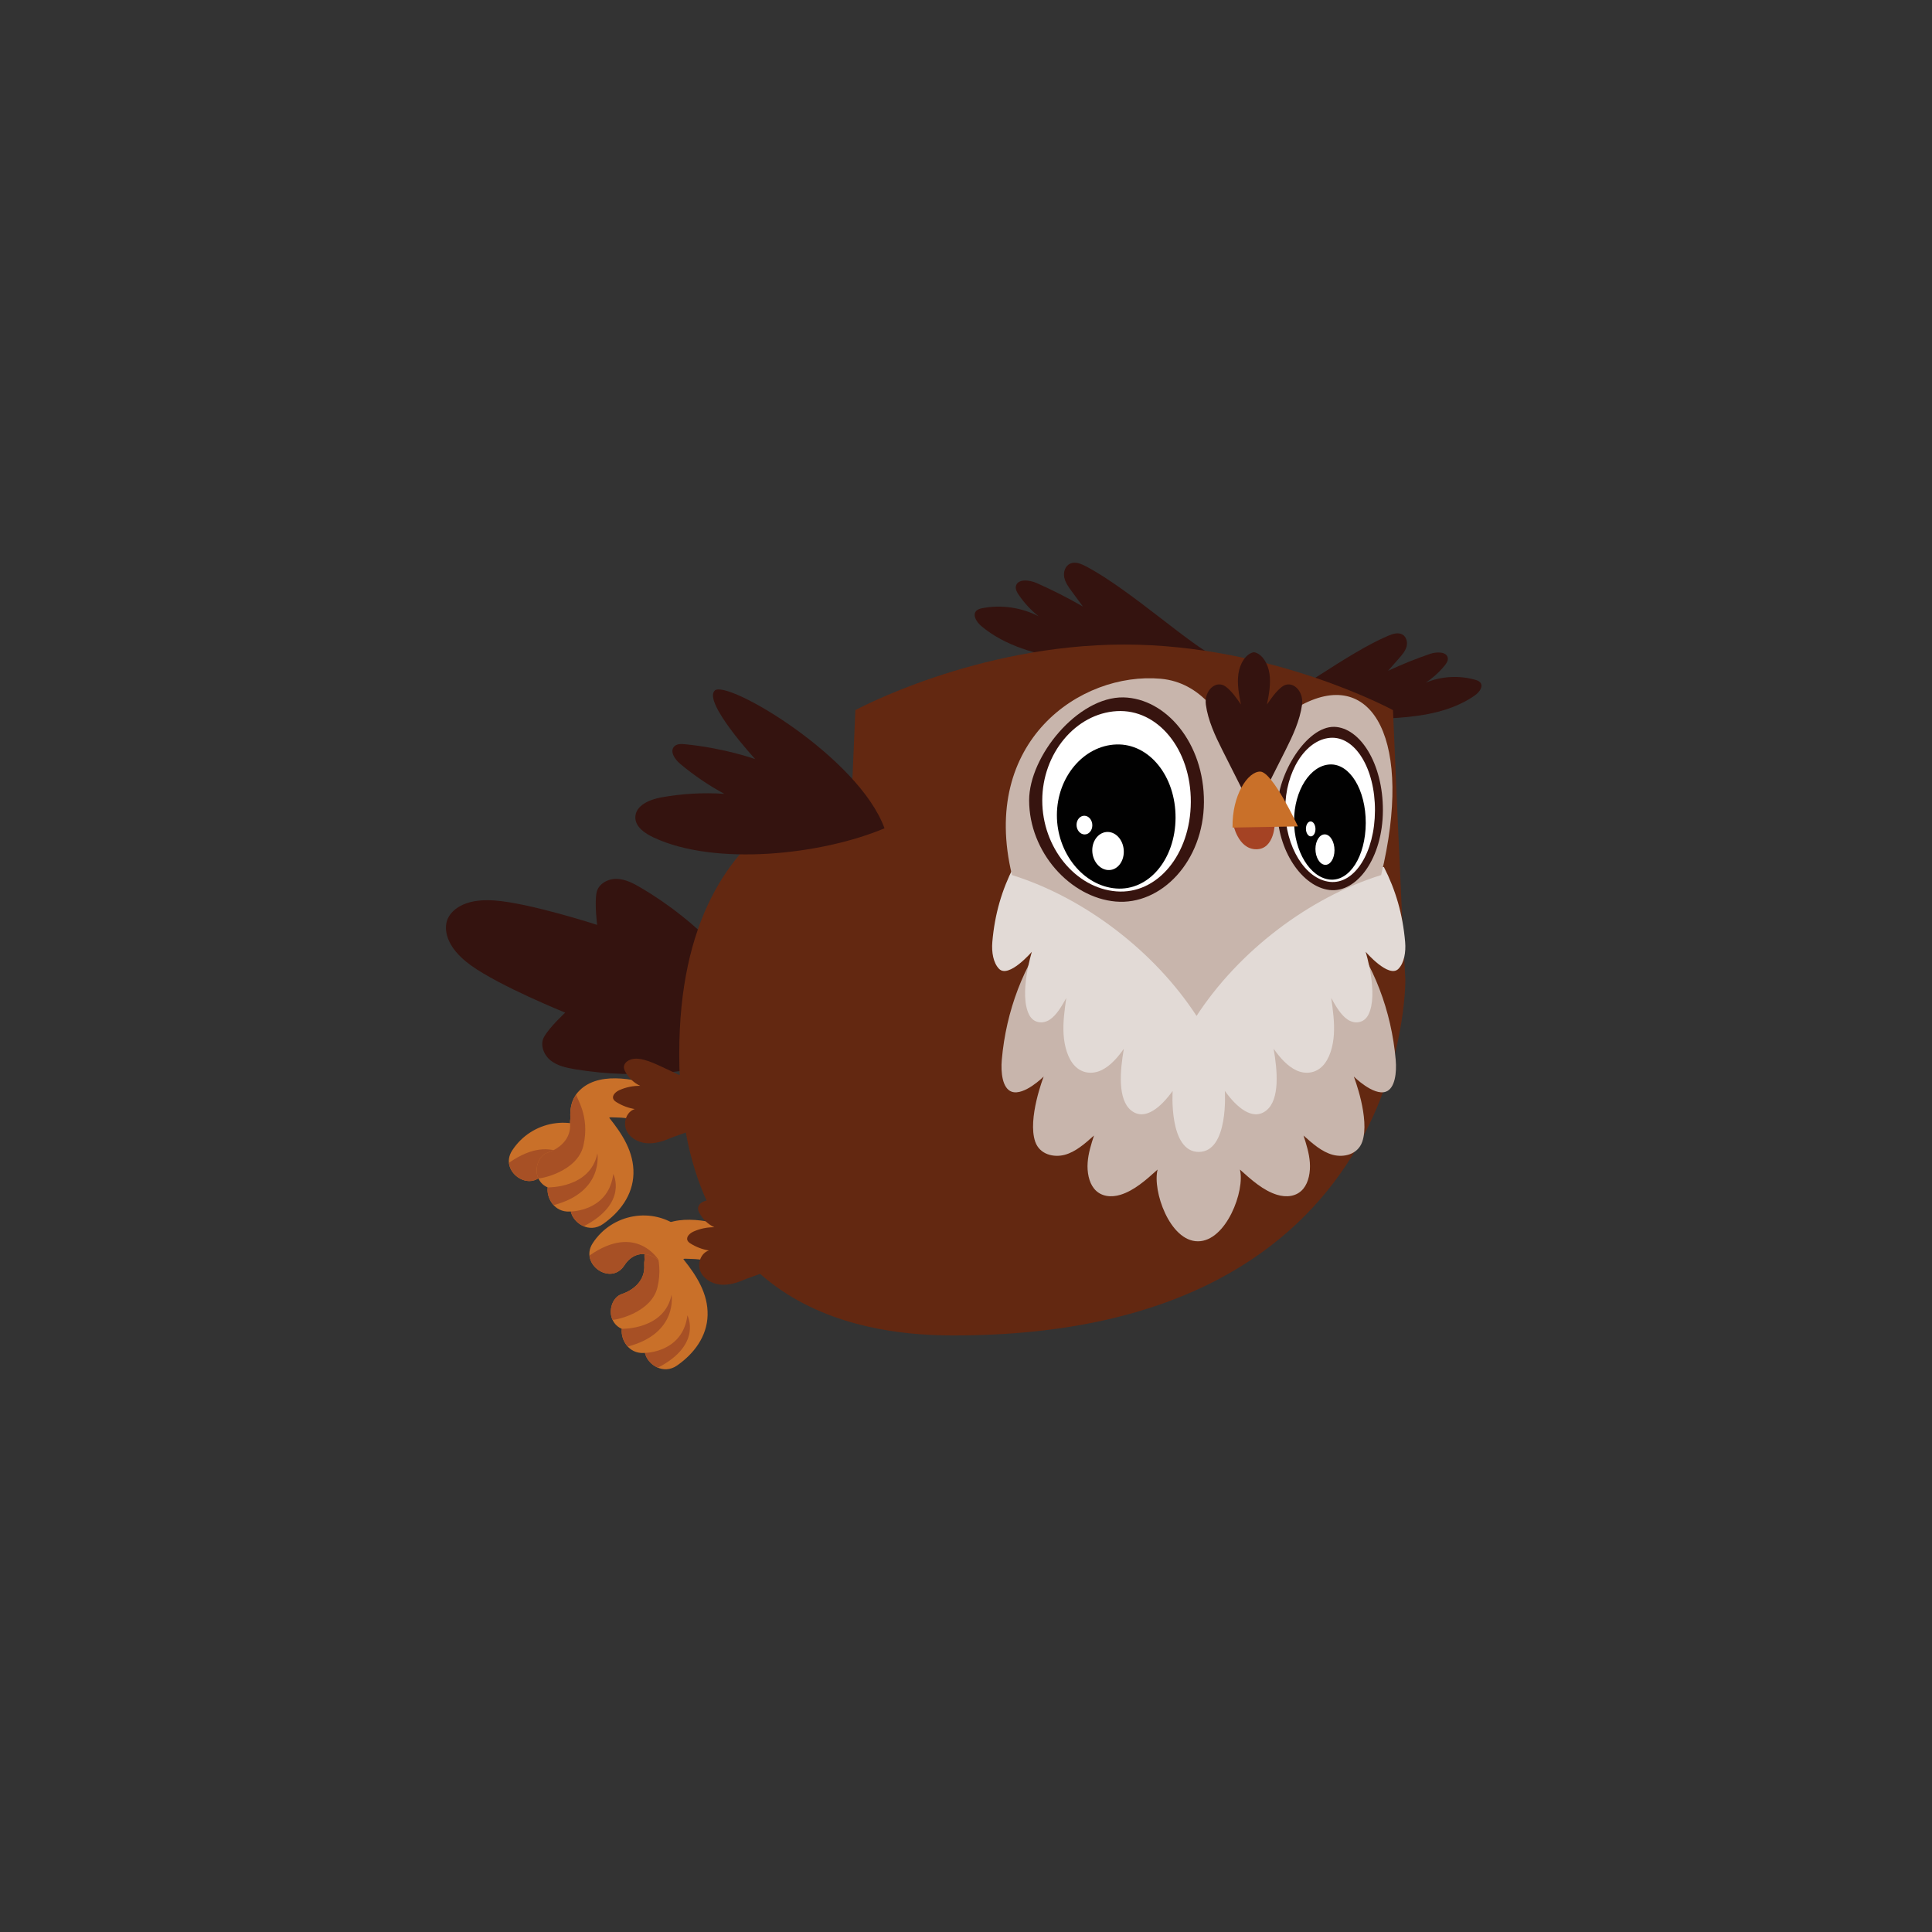 <?xml version="1.0" encoding="utf-8"?>
<!-- Generator: Adobe Illustrator 16.0.0, SVG Export Plug-In . SVG Version: 6.00 Build 0)  -->
<!DOCTYPE svg PUBLIC "-//W3C//DTD SVG 1.1//EN" "http://www.w3.org/Graphics/SVG/1.1/DTD/svg11.dtd">
<svg version="1.1" id="Layer_1" xmlns="http://www.w3.org/2000/svg" xmlns:xlink="http://www.w3.org/1999/xlink" x="0px" y="0px"
	 width="300px" height="300px" viewBox="0 0 300 300" enable-background="new 0 0 300 300" xml:space="preserve">
<rect x="0" y="0" width="300" height="300" fill="#333333" stroke="none"/>
<g>
	<g>
		<path fill="#34130F" d="M168.641,87.947c-0.759-0.4-1.669-0.776-2.452-0.434c-0.778,0.34-1.092,1.294-0.939,2.107
			c0.153,0.813,0.663,1.517,1.159,2.192c0.582,0.79,1.164,1.581,1.745,2.371c-2.329-1.344-4.734-2.565-7.2-3.655
			c-1.15-0.509-2.994-0.676-3.21,0.522c-0.085,0.47,0.178,0.931,0.451,1.332c0.852,1.251,1.899,2.377,3.098,3.33
			c-2.644-1.383-5.789-1.844-8.728-1.28c-0.342,0.065-0.699,0.155-0.943,0.394c-0.679,0.666,0.019,1.773,0.753,2.39
			c3.682,3.092,8.597,4.425,13.407,5.174c7.722,1.204,15.648,1.132,23.329-0.209C184.974,100.368,175.646,91.647,168.641,87.947z"/>
	</g>
	<g>
		<path fill="#34130F" d="M215.584,98.71c0.688-0.291,1.508-0.548,2.162-0.192c0.65,0.354,0.851,1.207,0.657,1.901
			c-0.194,0.694-0.69,1.268-1.173,1.817c-0.564,0.643-1.129,1.285-1.693,1.928c2.124-0.992,4.305-1.871,6.529-2.632
			c1.038-0.355,2.651-0.361,2.749,0.695c0.038,0.415-0.225,0.795-0.492,1.123c-0.834,1.022-1.83,1.921-2.941,2.658
			c2.399-1.002,5.167-1.166,7.676-0.454c0.292,0.083,0.597,0.187,0.791,0.413c0.539,0.629-0.15,1.539-0.835,2.019
			c-3.431,2.408-7.8,3.195-12.034,3.484c-6.799,0.463-13.678-0.195-20.248-1.939C200.461,108.269,209.22,101.396,215.584,98.71z"/>
	</g>
	<g>
		<path fill="#34130F" d="M119.358,162.712c-9.469,3.843-20.009,5.004-30.088,3.315c-1.342-0.225-2.732-0.524-3.791-1.379
			s-1.659-2.428-1.006-3.62c0.832-1.519,3.292-3.788,3.292-3.788s-10.209-4.124-14.681-7.366c-3.986-2.891-4.129-5.666-3.637-7.016
			c0.491-1.351,2.384-3.385,7.296-3.037c5.509,0.391,15.98,3.794,15.98,3.794s-0.426-3.32-0.087-5.018
			c0.266-1.334,1.737-2.152,3.098-2.126c1.359,0.025,2.618,0.689,3.791,1.38c8.806,5.185,16.134,12.85,20.917,21.88"/>
	</g>
	<g>
		<g>
			<g>
				<path fill="#C97029" d="M105.13,212.039c2.63-1.83,4.659-4.51,4.745-7.817c0.088-3.368-1.734-6.17-3.759-8.695
					c0.057-0.118,0.374-0.063,1.359-0.04c1.382,0.031,2.688,0.328,4,0.748c3.674,1.173,5.739-4.46,2.052-5.639
					c-3.627-1.159-9.395-2.347-12.288,0.972c-1.013,1.162-1.247,2.585-1.155,4.036c-0.044,0.285-0.066,0.577-0.048,0.875
					c0.142,2.252-1.508,3.793-3.481,4.458c-1.538,0.519-2.082,2.635-1.451,3.986c0.329,0.706,0.847,1.159,1.448,1.416
					c-0.194,1.734,1.088,3.857,3.395,3.75c0.065-0.003,0.129-0.013,0.193-0.018C100.563,211.933,103.011,213.513,105.13,212.039z"/>
				<path fill="#A75025" d="M102.105,199.84c1.066-4.634-1.172-7.461-1.107-7.916c-0.782,1.093-0.997,2.37-0.914,3.68
					c-0.044,0.285-0.066,0.577-0.048,0.875c0.142,2.252-1.508,3.793-3.481,4.458c-1.538,0.519-2.082,2.635-1.451,3.986
					C95.174,205.075,101.149,203.998,102.105,199.84z"/>
				<path fill="#A75025" d="M97.492,209.088c7.821-2.053,6.783-8.033,6.783-8.033c-1.099,5.453-7.724,5.284-7.724,5.284
					C96.445,207.285,96.793,208.335,97.492,209.088z"/>
				<path fill="#A75025" d="M102.16,212.372c6.957-3.596,4.583-8.127,4.583-8.127c-0.677,5.305-5.583,5.794-6.6,5.838
					C100.37,211.062,101.158,211.956,102.16,212.372z"/>
			</g>
			<g>
				<path fill="#C97029" d="M105.695,190.745c-4.343-3.451-10.685-2.308-13.674,2.32c-2.09,3.235,2.831,6.671,4.935,3.415
					c1.312-2.031,3.449-2.291,5.324-0.802C105.303,198.081,108.713,193.143,105.695,190.745L105.695,190.745z"/>
			</g>
			<path fill="#A75025" d="M96.956,196.48c1.312-2.031,3.449-2.291,5.324-0.802c0,0-3.441-5.837-10.743-0.721
				C91.78,197.398,95.27,199.091,96.956,196.48z"/>
		</g>
		<g>
			<path fill="#632811" d="M121.998,196.264l-0.412-5.147c-1.412-0.684-7.854-3.876-9.342-4.374
				c-1.008-0.336-2.151-0.62-3.096-0.134c-0.397,0.204-0.746,0.582-0.757,1.028c-0.007,0.26,0.1,0.508,0.221,0.736
				c0.508,0.956,1.333,1.738,2.313,2.195c-1.105-0.018-2.216,0.21-3.225,0.662c-0.57,0.255-1.195,0.815-0.947,1.388
				c0.097,0.224,0.309,0.374,0.517,0.502c0.855,0.529,1.816,0.89,2.809,1.054c-1.243,0.381-1.822,1.995-1.338,3.202
				c0.485,1.207,1.775,1.955,3.069,2.09s2.588-0.251,3.781-0.77C116.443,198.326,121.217,196.768,121.998,196.264z"/>
		</g>
	</g>
	<path fill="#C8B5AC" d="M151.564,199.998c9.365-3.351,14.743,0.426,14.743,0.426v-73.188c0,0-5.372,3.761-14.743,0.425
		c-15.668-5.577-39.408,2.987-39.408,36.062v0.214C112.156,197.012,137.727,204.948,151.564,199.998z"/>
	<path fill="#632811" d="M130.911,152.083c0.752-13.743,1.909-41.815,1.909-41.815s18.679-10.16,41.741-10.185
		c23.062,0.025,41.74,10.185,41.74,10.185s1.24,29.758,1.92,41.815c0,0,0.897,55.286-70.106,55.286
		c-12.281,0-42.64-2.688-42.64-43.523v-0.264c0-40.836,30.377-44.195,42.64-43.524"/>
	<g>
		<g>
			<path fill="#34130F" d="M137.349,128.616c-4.085-11.16-24.557-23.198-26.375-21.379c-1.819,1.818,6.29,10.635,6.29,10.635
				s-4.755-1.711-10.927-2.312c-0.575-0.056-1.233-0.069-1.638,0.345c-0.748,0.766,0.085,2.007,0.906,2.694
				c2.123,1.779,4.423,3.345,6.856,4.667c-3.273-0.217-6.572-0.03-9.8,0.556c-1.816,0.33-4.02,1.272-4.007,3.119
				c0.01,1.482,1.495,2.472,2.837,3.102C111.082,134.546,127.587,132.732,137.349,128.616"/>
		</g>
	</g>
	<g>
		<g>
			<path fill="#C97029" d="M93.191,176.345c-4.343-3.451-10.685-2.307-13.674,2.32c-2.09,3.235,2.831,6.672,4.935,3.416
				c1.312-2.031,3.449-2.292,5.323-0.802C92.799,183.682,96.209,178.742,93.191,176.345L93.191,176.345z"/>
		</g>
		<path fill="#A75025" d="M84.452,182.081c1.312-2.031,3.449-2.292,5.323-0.802c0,0-3.44-5.838-10.742-0.722
			C79.276,182.998,82.766,184.691,84.452,182.081z"/>
	</g>
	<g>
		<g>
			<g>
				<path fill="#C97029" d="M93.616,190.079c2.63-1.829,4.659-4.51,4.746-7.816c0.087-3.368-1.734-6.171-3.759-8.695
					c0.056-0.119,0.373-0.063,1.358-0.041c1.383,0.031,2.688,0.329,4,0.748c3.674,1.174,5.74-4.46,2.053-5.639
					c-3.628-1.159-9.395-2.346-12.289,0.973c-1.013,1.161-1.247,2.585-1.155,4.035c-0.043,0.285-0.066,0.577-0.048,0.875
					c0.143,2.253-1.508,3.793-3.481,4.458c-1.538,0.519-2.082,2.635-1.451,3.987c0.329,0.705,0.847,1.159,1.448,1.415
					c-0.194,1.734,1.089,3.857,3.396,3.75c0.065-0.003,0.128-0.013,0.192-0.017C89.049,189.974,91.498,191.553,93.616,190.079z"/>
				<path fill="#A75025" d="M90.593,177.88c1.065-4.634-1.173-7.461-1.108-7.916c-0.781,1.094-0.996,2.37-0.914,3.68
					c-0.043,0.285-0.066,0.577-0.048,0.875c0.143,2.253-1.508,3.793-3.481,4.458c-1.538,0.519-2.082,2.635-1.451,3.987
					C83.66,183.115,89.636,182.038,90.593,177.88z"/>
				<path fill="#A75025" d="M85.979,187.128c7.822-2.053,6.783-8.032,6.783-8.032c-1.099,5.452-7.724,5.283-7.724,5.283
					C84.933,185.325,85.279,186.375,85.979,187.128z"/>
				<path fill="#A75025" d="M90.646,190.412c6.958-3.596,4.584-8.127,4.584-8.127c-0.677,5.305-5.583,5.794-6.601,5.838
					C88.856,189.102,89.645,189.996,90.646,190.412z"/>
			</g>
		</g>
		<g>
			<path fill="#632811" d="M110.484,174.305l-0.412-5.148c-1.411-0.684-7.854-3.876-9.342-4.373
				c-1.007-0.337-2.151-0.621-3.096-0.135c-0.397,0.205-0.746,0.582-0.757,1.029c-0.007,0.259,0.1,0.507,0.221,0.736
				c0.509,0.955,1.334,1.738,2.314,2.195c-1.106-0.019-2.216,0.209-3.226,0.661c-0.569,0.255-1.195,0.815-0.947,1.388
				c0.097,0.225,0.309,0.374,0.517,0.503c0.856,0.528,1.816,0.889,2.81,1.053c-1.244,0.381-1.823,1.996-1.338,3.203
				c0.484,1.206,1.775,1.954,3.068,2.089c1.294,0.135,2.589-0.251,3.781-0.77C104.931,176.366,109.704,174.808,110.484,174.305z"/>
		</g>
	</g>
	<path fill="#C8B5AC" d="M216.725,164.57c-0.663-7.605-3.445-14.883-7.736-20.235h-45.697c-4.291,5.353-7.073,12.63-7.735,20.235
		c-0.169,1.93,0.08,4.456,1.553,4.956c1.927,0.653,4.951-2.36,4.951-2.36s-2.548,6.563-1.311,10.119
		c0.697,2.004,2.888,2.482,4.571,2.036s3.144-1.736,4.551-2.996c-0.438,1.357-0.879,2.74-0.983,4.201
		c-0.104,1.462,0.18,3.04,1.011,4.055c1.042,1.272,2.678,1.374,4.081,0.944c2.134-0.652,3.981-2.303,5.771-3.919
		c-0.837,3.246,1.866,11.142,6.262,11.142s7.353-7.896,6.516-11.142c1.79,1.616,3.638,3.267,5.771,3.919
		c1.403,0.43,3.039,0.328,4.081-0.944c0.831-1.015,1.115-2.593,1.011-4.055c-0.104-1.461-0.546-2.844-0.983-4.201
		c1.407,1.26,2.867,2.55,4.551,2.996s3.875-0.032,4.571-2.036c1.237-3.557-1.311-10.119-1.311-10.119s3.024,3.014,4.952,2.36
		C216.644,169.026,216.893,166.5,216.725,164.57z"/>
	<g>
		<polygon fill="#E2DAD6" points="186.146,178.87 186.14,178.869 186.135,178.87 		"/>
		<path fill="#E2DAD6" d="M218.19,146.282c-0.369-4.34-1.485-8.098-3.298-11.653h-57.506c-1.813,3.555-2.929,7.313-3.298,11.653
			c-0.133,1.554,0.143,3.237,1.044,4.158c1.503,1.533,5.094-2.647,5.094-2.647s-2.053,6.586-0.422,9.778
			c0.686,1.343,2.149,1.462,3.212,0.75c1.062-0.712,1.827-2.056,2.554-3.355c-0.265,1.854-0.531,3.735-0.418,5.617
			c0.113,1.883,0.66,3.8,1.74,4.926c1.148,1.198,2.741,1.317,4.1,0.688c1.358-0.629,2.513-1.919,3.519-3.347
			c-0.586,3.364-1.002,7.888,1.147,9.59c2.149,1.701,4.68-0.599,6.428-3.043c0,0-0.637,9.466,4.054,9.474
			c4.69-0.008,4.054-9.474,4.054-9.474c1.748,2.444,4.278,4.744,6.428,3.043c2.149-1.702,1.733-6.226,1.147-9.59
			c1.006,1.428,2.161,2.718,3.519,3.347c1.358,0.63,2.951,0.511,4.1-0.688c1.08-1.126,1.627-3.043,1.74-4.926
			c0.113-1.882-0.153-3.764-0.418-5.617c0.727,1.3,1.492,2.644,2.554,3.355c1.063,0.712,2.526,0.593,3.212-0.75
			c1.631-3.191-0.422-9.778-0.422-9.778s3.592,4.18,5.094,2.647C218.048,149.519,218.323,147.836,218.19,146.282z"/>
	</g>
	<path fill="#C8B5AC" d="M202.18,109.425c-6.903,3.635-7.468,17.527-7.468,17.527s-2.02-20.448-14.48-21.557
		c-12.464-1.109-28.106,9.747-23.092,30.484c11.224,3.496,22.134,11.839,28.661,21.872c6.528-10.033,17.438-18.376,28.661-21.872
		C219.478,115.142,213.252,103.596,202.18,109.425z"/>
	<g>
		<path fill="#37140F" d="M214.735,125.87c-0.029,7.336-4.011,12.824-8.28,12.328c-4.271-0.496-8.117-6.146-8.117-12.563
			c0-5.461,4.555-12.858,8.842-12.771C211.17,112.975,214.766,118.534,214.735,125.87z"/>
		<path fill="#FFFFFF" d="M199.569,125.652c-0.002,5.827,3.106,10.879,6.943,11.285s6.968-4.557,6.992-11.084
			s-3.085-11.58-6.944-11.284S199.571,119.826,199.569,125.652z"/>
		<path fill="#010101" d="M200.941,127.475c-0.003,4.711,2.48,8.787,5.547,9.102s5.566-3.611,5.585-8.771
			c0.018-5.159-2.466-9.234-5.547-9.102S200.944,122.764,200.941,127.475z"/>
		<path fill="#FFFFFF" d="M204.261,131.83c-0.002,1.289,0.658,2.391,1.475,2.459c0.816,0.069,1.48-0.946,1.483-2.267
			s-0.657-2.422-1.475-2.459S204.263,130.541,204.261,131.83z"/>
		<path fill="#FFFFFF" d="M202.785,128.683c-0.001,0.637,0.33,1.169,0.738,1.189c0.409,0.02,0.741-0.486,0.742-1.131
			c0.001-0.645-0.33-1.177-0.739-1.189C203.118,127.54,202.786,128.046,202.785,128.683z"/>
	</g>
	<g>
		<path fill="#37140F" d="M186.947,124.565c-0.049,9.18-6.64,16.046-13.708,15.426c-7.068-0.621-13.436-7.69-13.436-15.72
			c0-6.833,7.539-16.089,14.635-15.98C181.045,108.43,186.996,115.386,186.947,124.565z"/>
		<path fill="#FFFFFF" d="M161.842,124.293c-0.004,7.291,5.143,13.612,11.494,14.12c6.352,0.508,11.533-5.701,11.573-13.869
			c0.041-8.168-5.105-14.489-11.494-14.12C167.026,110.793,161.845,117.002,161.842,124.293z"/>
		<path fill="#010101" d="M164.113,126.573c-0.006,5.895,4.105,10.994,9.182,11.389s9.215-4.519,9.244-10.974
			c0.029-6.456-4.081-11.555-9.182-11.389C168.258,115.765,164.119,120.678,164.113,126.573z"/>
		<path fill="#FFFFFF" d="M169.607,132.022c-0.003,1.613,1.09,2.991,2.441,3.078s2.451-1.184,2.456-2.836s-1.088-3.03-2.441-3.077
			C170.711,129.139,169.611,130.409,169.607,132.022z"/>
		<path fill="#FFFFFF" d="M167.165,128.084c-0.001,0.797,0.546,1.463,1.223,1.488c0.677,0.025,1.227-0.608,1.228-1.415
			c0.002-0.807-0.545-1.473-1.223-1.488C167.716,126.654,167.166,127.288,167.165,128.084z"/>
	</g>
	<g>
		<path fill="#34130F" d="M199.058,106.646c-0.009,0.007-0.018,0.014-0.027,0.021c-0.899,0.704-1.606,1.725-2.299,2.73
			c0.309-1.56,0.619-3.176,0.396-4.758c-0.224-1.582-1.133-3.132-2.405-3.364h-0.02c-1.273,0.232-2.182,1.782-2.405,3.364
			c-0.224,1.583,0.087,3.198,0.396,4.758c-0.692-1.005-1.399-2.027-2.3-2.73c-0.009-0.007-0.018-0.014-0.026-0.021
			c-1.521-1.17-3.422,0.578-3.122,2.778c0.333,2.452,1.454,4.851,2.543,7.014c1.056,2.095,2.111,4.191,3.167,6.287h3.516
			c1.056-2.096,2.111-4.191,3.167-6.287c1.089-2.163,2.209-4.562,2.543-7.014C202.479,107.225,200.579,105.476,199.058,106.646z"/>
	</g>
	<g>
		<g>
			<path fill="#A54324" d="M191.464,127.882c0,0,0.726,3.991,3.61,3.991s2.885-4.135,2.885-4.135L191.464,127.882z"/>
		</g>
		<g>
			<path fill="#C97029" d="M195.681,119.812c-1.928-0.014-4.393,3.684-4.292,8.695l10.154-0.185
				C201.543,128.323,197.608,119.826,195.681,119.812z"/>
		</g>
	</g>
</g>
</svg>
